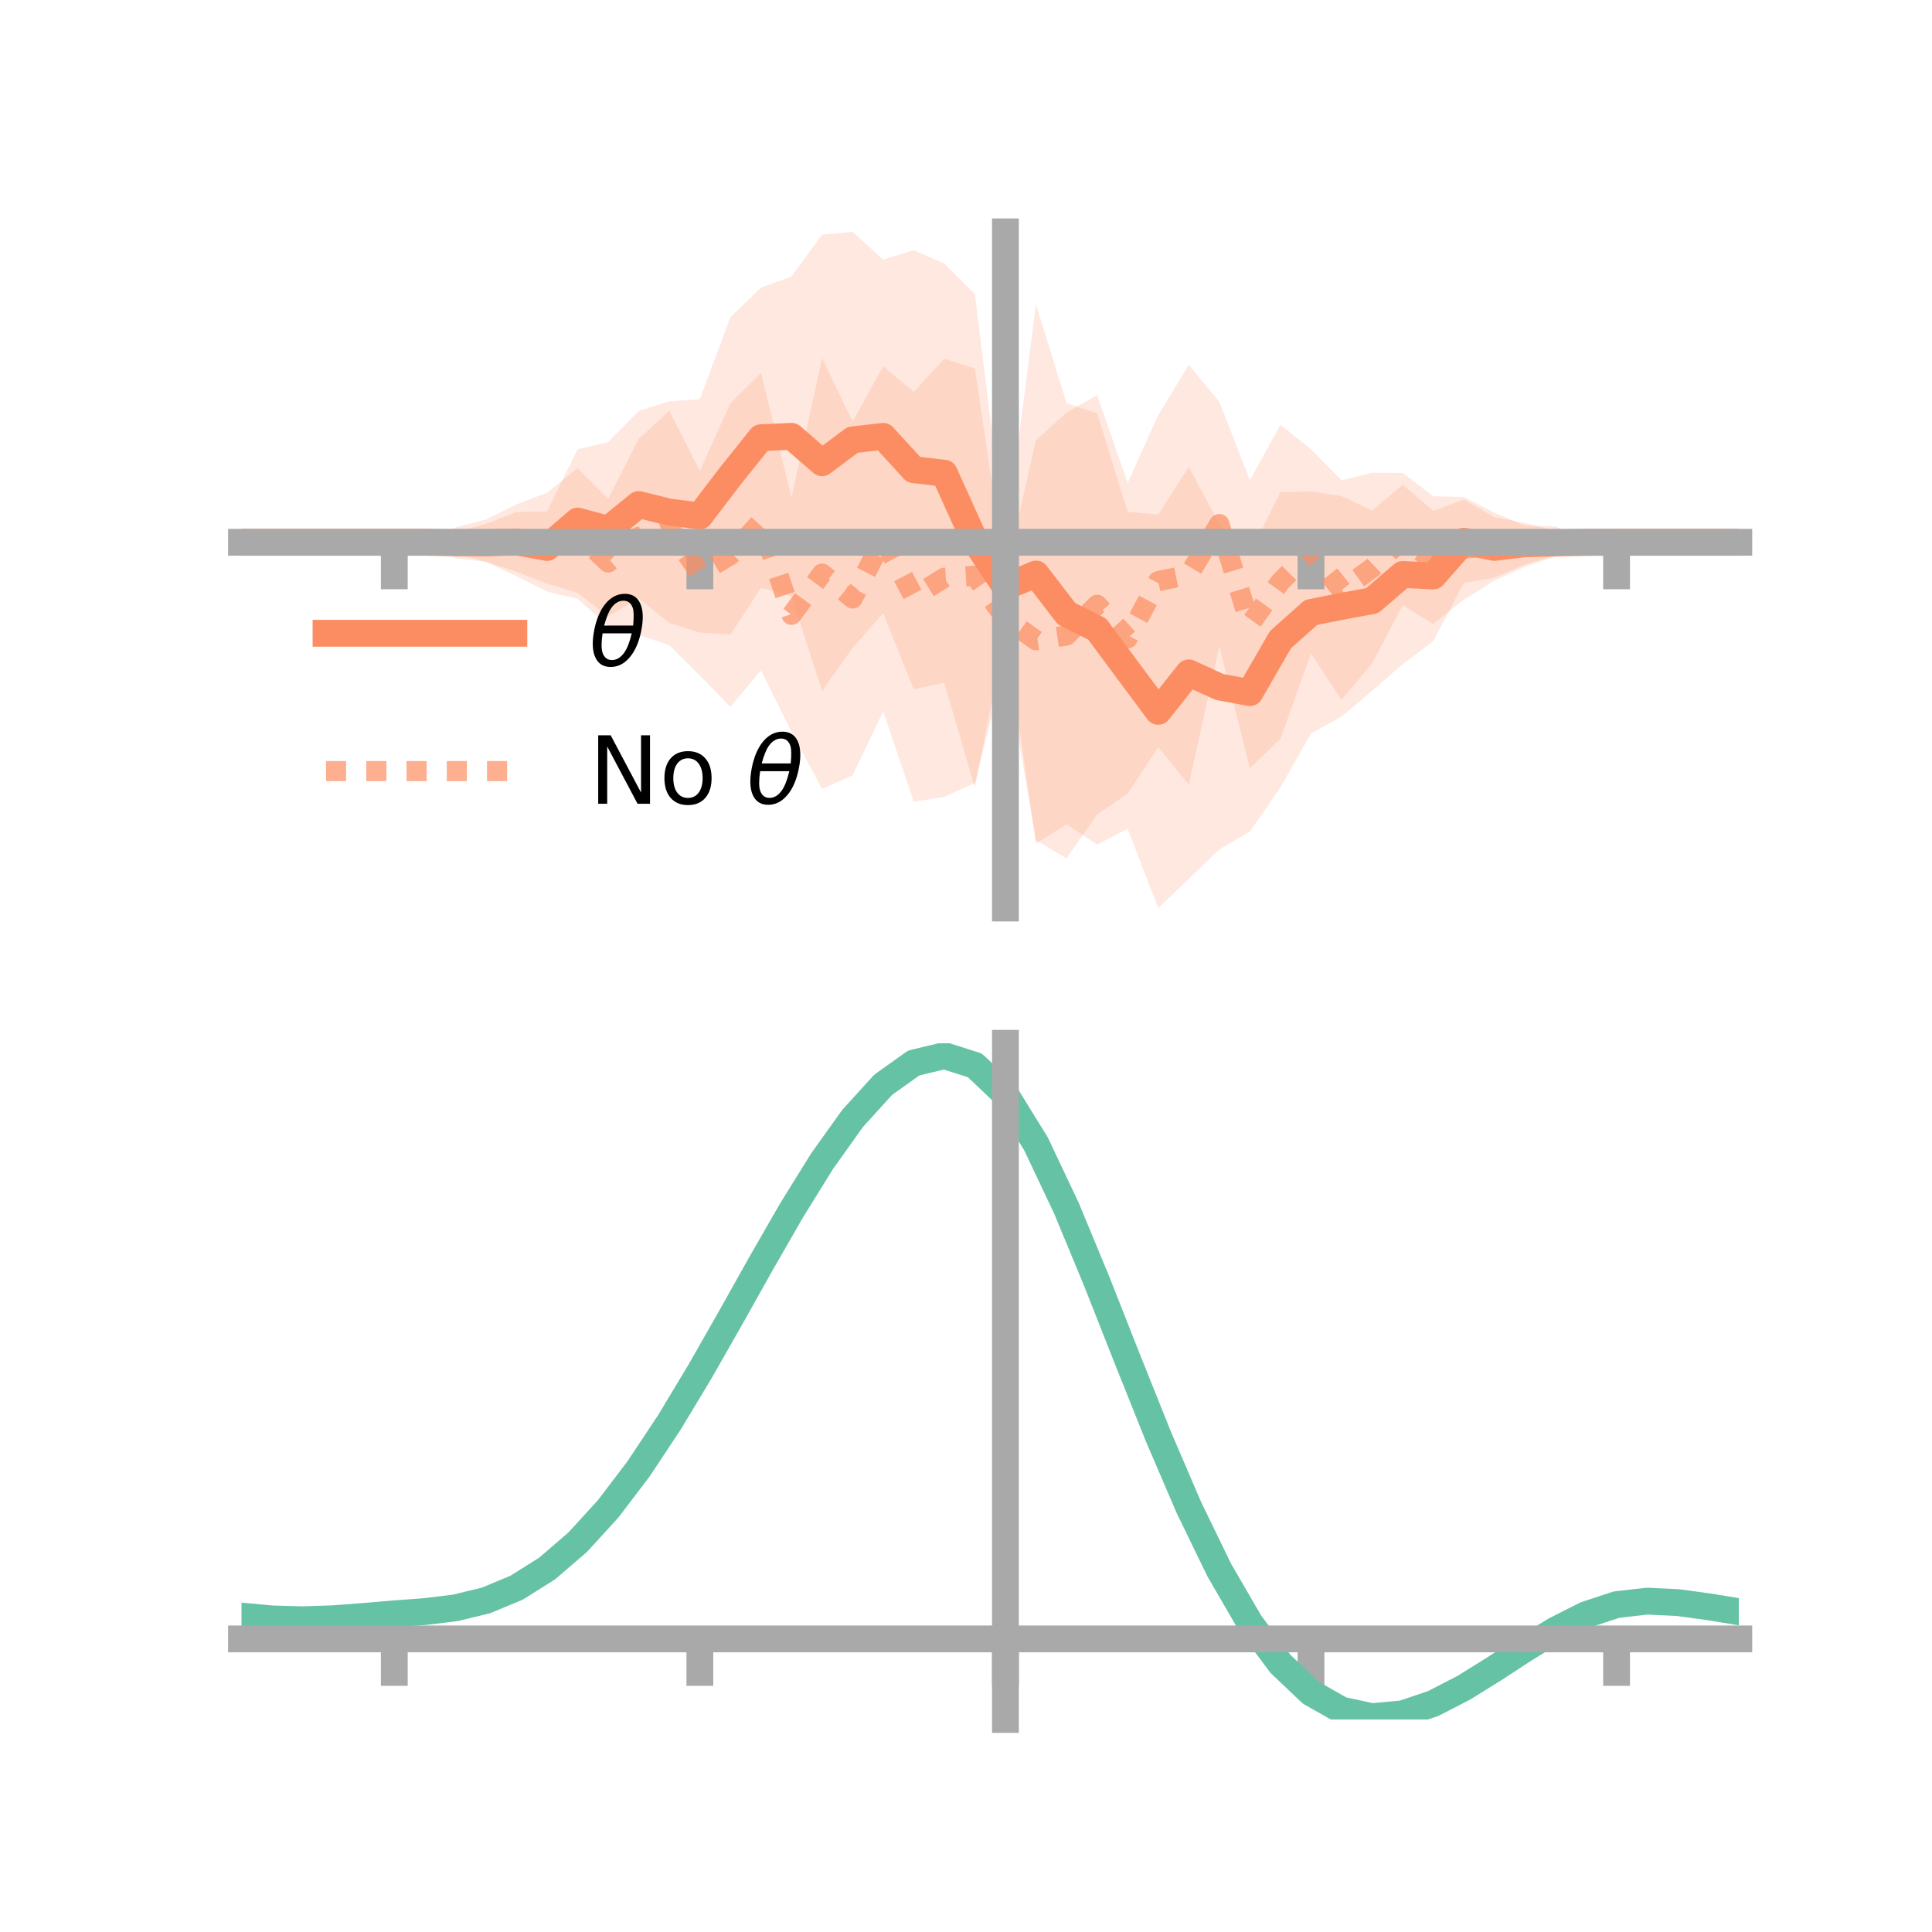 <?xml version="1.0" encoding="utf-8" standalone="no"?>
<!DOCTYPE svg PUBLIC "-//W3C//DTD SVG 1.1//EN"
  "http://www.w3.org/Graphics/SVG/1.1/DTD/svg11.dtd">
<!-- Created with matplotlib (https://matplotlib.org/) -->
<svg height="144pt" version="1.1" viewBox="0 0 144 144" width="144pt" xmlns="http://www.w3.org/2000/svg" xmlns:xlink="http://www.w3.org/1999/xlink">
 <defs>
  <style type="text/css">*{stroke-linecap:butt;stroke-linejoin:round;}</style>
 </defs>
 <g id="figure_1">
  <g id="patch_1">
   <path d="M 0 144 
L 144 144 
L 144 0 
L 0 0 
z
" style="fill:none;"/>
  </g>
  <g id="axes_1">
   <g id="patch_2">
    <path d="M 18 67.68 
L 129.6 67.68 
L 129.6 17.28 
L 18 17.28 
z
" style="fill:none;"/>
   </g>
   <g id="PolyCollection_1">
    <path clip-path="url(#p06def25a11)" d="M 18 40.418 
L 18 40.418 
L 20.278 40.418 
L 22.555 40.418 
L 24.833 40.418 
L 27.11 40.418 
L 29.388 40.418 
L 31.665 40.411 
L 33.943 39.645 
L 36.22 39.051 
L 38.498 38.171 
L 40.776 38.114 
L 43.053 33.487 
L 45.331 32.952 
L 47.608 30.631 
L 49.886 29.91 
L 52.163 29.758 
L 54.441 23.636 
L 56.718 21.444 
L 58.996 20.61 
L 61.273 17.493 
L 63.551 17.28 
L 65.829 19.351 
L 68.106 18.649 
L 70.384 19.653 
L 72.661 21.918 
L 74.939 40.385 
L 77.216 22.685 
L 79.494 30.055 
L 81.771 30.813 
L 84.049 38.146 
L 86.327 38.358 
L 88.604 34.798 
L 90.882 39.094 
L 93.159 41.27 
L 95.437 36.676 
L 97.714 36.636 
L 99.992 36.978 
L 102.269 38.059 
L 104.547 36.131 
L 106.824 38.075 
L 109.102 37.239 
L 111.38 38.544 
L 113.657 38.977 
L 115.935 39.56 
L 118.212 40.391 
L 120.49 40.418 
L 122.767 40.418 
L 125.045 40.418 
L 127.322 40.418 
L 129.6 40.418 
L 129.6 40.418 
L 129.6 40.418 
L 127.322 40.418 
L 125.045 40.418 
L 122.767 40.418 
L 120.49 40.418 
L 118.212 40.461 
L 115.935 41.382 
L 113.657 42.073 
L 111.38 43.058 
L 109.102 43.443 
L 106.824 47.784 
L 104.547 49.501 
L 102.269 51.488 
L 99.992 53.407 
L 97.714 54.665 
L 95.437 58.686 
L 93.159 61.98 
L 90.882 63.304 
L 88.604 65.506 
L 86.327 67.68 
L 84.049 61.771 
L 81.771 62.954 
L 79.494 61.435 
L 77.216 62.88 
L 74.939 47.087 
L 72.661 58.705 
L 70.384 50.886 
L 68.106 51.374 
L 65.829 45.699 
L 63.551 48.287 
L 61.273 51.486 
L 58.996 44.434 
L 56.718 43.804 
L 54.441 47.301 
L 52.163 47.148 
L 49.886 46.429 
L 47.608 44.582 
L 45.331 45.949 
L 43.053 44.187 
L 40.776 43.497 
L 38.498 42.613 
L 36.22 41.877 
L 33.943 41.274 
L 31.665 40.422 
L 29.388 40.418 
L 27.11 40.418 
L 24.833 40.418 
L 22.555 40.418 
L 20.278 40.418 
L 18 40.418 
z
" style="fill:#fc8d62;fill-opacity:0.2;"/>
   </g>
   <g id="PolyCollection_2">
    <path clip-path="url(#p06def25a11)" d="M 18 40.418 
L 18 40.418 
L 20.278 40.418 
L 22.555 40.418 
L 24.833 40.418 
L 27.11 40.418 
L 29.388 40.418 
L 31.665 40.331 
L 33.943 39.315 
L 36.22 38.722 
L 38.498 37.596 
L 40.776 36.73 
L 43.053 34.897 
L 45.331 37.178 
L 47.608 32.704 
L 49.886 30.623 
L 52.163 35.112 
L 54.441 30.053 
L 56.718 27.793 
L 58.996 37.094 
L 61.273 26.695 
L 63.551 31.433 
L 65.829 27.297 
L 68.106 29.217 
L 70.384 26.736 
L 72.661 27.469 
L 74.939 42.78 
L 77.216 32.818 
L 79.494 30.754 
L 81.771 29.45 
L 84.049 35.998 
L 86.327 30.944 
L 88.604 27.199 
L 90.882 29.95 
L 93.159 35.795 
L 95.437 31.661 
L 97.714 33.486 
L 99.992 35.801 
L 102.269 35.238 
L 104.547 35.244 
L 106.824 36.99 
L 109.102 37.041 
L 111.38 38.217 
L 113.657 39.181 
L 115.935 39.23 
L 118.212 40.303 
L 120.49 40.418 
L 122.767 40.418 
L 125.045 40.418 
L 127.322 40.418 
L 129.6 40.418 
L 129.6 40.418 
L 129.6 40.418 
L 127.322 40.418 
L 125.045 40.418 
L 122.767 40.418 
L 120.49 40.418 
L 118.212 40.571 
L 115.935 41.474 
L 113.657 42.24 
L 111.38 43.268 
L 109.102 44.703 
L 106.824 46.5 
L 104.547 45.116 
L 102.269 49.442 
L 99.992 52.165 
L 97.714 48.71 
L 95.437 55.057 
L 93.159 57.26 
L 90.882 48.166 
L 88.604 58.479 
L 86.327 55.684 
L 84.049 59.152 
L 81.771 60.705 
L 79.494 63.981 
L 77.216 62.625 
L 74.939 49.42 
L 72.661 58.363 
L 70.384 59.388 
L 68.106 59.753 
L 65.829 53.011 
L 63.551 57.779 
L 61.273 58.807 
L 58.996 54.552 
L 56.718 49.963 
L 54.441 52.689 
L 52.163 50.355 
L 49.886 48.087 
L 47.608 47.326 
L 45.331 46.669 
L 43.053 44.635 
L 40.776 44.092 
L 38.498 42.942 
L 36.22 41.871 
L 33.943 41.608 
L 31.665 40.483 
L 29.388 40.418 
L 27.11 40.418 
L 24.833 40.418 
L 22.555 40.418 
L 20.278 40.418 
L 18 40.418 
z
" style="fill:#fc8d62;fill-opacity:0.2;"/>
   </g>
   <g id="matplotlib.axis_1">
    <g id="xtick_1">
     <g id="line2d_1">
      <defs>
       <path d="M 0 0 
L 0 3.5 
" id="m4616538933" style="stroke:#a9a9a9;stroke-width:2;"/>
      </defs>
      <g>
       <use style="fill:#a9a9a9;stroke:#a9a9a9;stroke-width:2;" x="29.388" xlink:href="#m4616538933" y="40.418"/>
      </g>
     </g>
    </g>
    <g id="xtick_2">
     <g id="line2d_2">
      <g>
       <use style="fill:#a9a9a9;stroke:#a9a9a9;stroke-width:2;" x="52.163" xlink:href="#m4616538933" y="40.418"/>
      </g>
     </g>
    </g>
    <g id="xtick_3">
     <g id="line2d_3">
      <g>
       <use style="fill:#a9a9a9;stroke:#a9a9a9;stroke-width:2;" x="74.939" xlink:href="#m4616538933" y="40.418"/>
      </g>
     </g>
    </g>
    <g id="xtick_4">
     <g id="line2d_4">
      <g>
       <use style="fill:#a9a9a9;stroke:#a9a9a9;stroke-width:2;" x="97.714" xlink:href="#m4616538933" y="40.418"/>
      </g>
     </g>
    </g>
    <g id="xtick_5">
     <g id="line2d_5">
      <g>
       <use style="fill:#a9a9a9;stroke:#a9a9a9;stroke-width:2;" x="120.49" xlink:href="#m4616538933" y="40.418"/>
      </g>
     </g>
    </g>
   </g>
   <g id="matplotlib.axis_2"/>
   <g id="line2d_6">
    <path clip-path="url(#p06def25a11)" d="M 18 40.418 
L 20.278 40.418 
L 22.555 40.418 
L 24.833 40.418 
L 27.11 40.418 
L 29.388 40.418 
L 31.665 40.417 
L 33.943 40.459 
L 36.22 40.464 
L 38.498 40.392 
L 40.776 40.805 
L 43.053 38.837 
L 45.331 39.45 
L 47.608 37.607 
L 49.886 38.169 
L 52.163 38.453 
L 54.441 35.468 
L 56.718 32.624 
L 58.996 32.522 
L 61.273 34.489 
L 63.551 32.784 
L 65.829 32.525 
L 68.106 35.011 
L 70.384 35.27 
L 72.661 40.311 
L 74.939 43.736 
L 77.216 42.783 
L 79.494 45.745 
L 81.771 46.884 
L 84.049 49.958 
L 86.327 53.019 
L 88.604 50.152 
L 90.882 51.199 
L 93.159 51.625 
L 95.437 47.681 
L 97.714 45.65 
L 99.992 45.193 
L 102.269 44.774 
L 104.547 42.816 
L 106.824 42.93 
L 109.102 40.341 
L 111.38 40.801 
L 113.657 40.525 
L 115.935 40.471 
L 118.212 40.426 
L 120.49 40.418 
L 122.767 40.418 
L 125.045 40.418 
L 127.322 40.418 
L 129.6 40.418 
" style="fill:none;stroke:#fc8d62;stroke-linecap:square;stroke-width:2;"/>
   </g>
   <g id="line2d_7">
    <path clip-path="url(#p06def25a11)" d="M 18 40.418 
L 20.278 40.418 
L 22.555 40.418 
L 24.833 40.418 
L 27.11 40.418 
L 29.388 40.418 
L 31.665 40.407 
L 33.943 40.461 
L 36.22 40.296 
L 38.498 40.269 
L 40.776 40.411 
L 43.053 39.766 
L 45.331 41.923 
L 47.608 40.015 
L 49.886 39.355 
L 52.163 42.734 
L 54.441 41.371 
L 56.718 38.878 
L 58.996 45.823 
L 61.273 42.751 
L 63.551 44.606 
L 65.829 40.154 
L 68.106 44.485 
L 70.384 43.062 
L 72.661 42.916 
L 74.939 46.1 
L 77.216 47.722 
L 79.494 47.368 
L 81.771 45.077 
L 84.049 47.575 
L 86.327 43.314 
L 88.604 42.839 
L 90.882 39.058 
L 93.159 46.528 
L 95.437 43.359 
L 97.714 41.098 
L 99.992 43.983 
L 102.269 42.34 
L 104.547 40.18 
L 106.824 41.745 
L 109.102 40.872 
L 111.38 40.743 
L 113.657 40.71 
L 115.935 40.352 
L 118.212 40.437 
L 120.49 40.418 
L 122.767 40.418 
L 125.045 40.418 
L 127.322 40.418 
L 129.6 40.418 
" style="fill:none;stroke:#fc8d62;stroke-dasharray:1.5,1.5;stroke-dashoffset:0;stroke-opacity:0.7;stroke-width:1.5;"/>
   </g>
   <g id="patch_3">
    <path d="M 74.939 67.68 
L 74.939 17.28 
" style="fill:none;stroke:#a9a9a9;stroke-linecap:square;stroke-linejoin:miter;stroke-width:2;"/>
   </g>
   <g id="patch_4">
    <path d="M 129.6 67.68 
L 129.6 17.28 
" style="fill:none;"/>
   </g>
   <g id="patch_5">
    <path d="M 18 40.418 
L 129.6 40.418 
" style="fill:none;stroke:#a9a9a9;stroke-linecap:square;stroke-linejoin:miter;stroke-width:2;"/>
   </g>
   <g id="patch_6">
    <path d="M 18 17.28 
L 129.6 17.28 
" style="fill:none;"/>
   </g>
   <g id="legend_1">
    <g id="line2d_8">
     <path d="M 24.3 47.2 
L 38.3 47.2 
" style="fill:none;stroke:#fc8d62;stroke-linecap:square;stroke-width:2;"/>
    </g>
    <g id="line2d_9"/>
    <g id="text_1">
     <!-- $\theta$ -->
     <g transform="translate(43.9 49.65)scale(0.07 -0.07)">
      <defs>
       <path d="M 45.516 34.672 
L 14.453 34.672 
Q 12.359 20.062 14.5 13.875 
Q 17.188 6.25 24.469 6.25 
Q 31.781 6.25 37.359 13.922 
Q 42.234 20.656 45.516 34.672 
z
M 47.016 42.969 
Q 48.344 56.844 46.625 61.719 
Q 43.953 69.438 36.766 69.438 
Q 29.297 69.438 23.828 61.812 
Q 19.531 55.672 16.156 42.969 
z
M 38.188 76.766 
Q 49.906 76.766 54.594 66.406 
Q 59.281 56.109 55.719 37.844 
Q 52.203 19.625 43.453 9.281 
Q 34.766 -1.125 23.047 -1.125 
Q 11.281 -1.125 6.641 9.281 
Q 2 19.625 5.516 37.844 
Q 9.078 56.109 17.719 66.406 
Q 26.422 76.766 38.188 76.766 
z
" id="DejaVuSans-Oblique-952"/>
      </defs>
      <use transform="translate(0 0.234)" xlink:href="#DejaVuSans-Oblique-952"/>
     </g>
    </g>
    <g id="line2d_10">
     <path d="M 24.3 57.474 
L 38.3 57.474 
" style="fill:none;stroke:#fc8d62;stroke-dasharray:1.5,1.5;stroke-dashoffset:0;stroke-opacity:0.7;stroke-width:1.5;"/>
    </g>
    <g id="line2d_11"/>
    <g id="text_2">
     <!-- No $\theta$ -->
     <g transform="translate(43.9 59.924)scale(0.07 -0.07)">
      <defs>
       <path d="M 9.812 72.906 
L 23.094 72.906 
L 55.422 11.922 
L 55.422 72.906 
L 64.984 72.906 
L 64.984 0 
L 51.703 0 
L 19.391 60.984 
L 19.391 0 
L 9.812 0 
z
" id="DejaVuSans-78"/>
       <path d="M 30.609 48.391 
Q 23.391 48.391 19.188 42.75 
Q 14.984 37.109 14.984 27.297 
Q 14.984 17.484 19.156 11.844 
Q 23.344 6.203 30.609 6.203 
Q 37.797 6.203 41.984 11.859 
Q 46.188 17.531 46.188 27.297 
Q 46.188 37.016 41.984 42.703 
Q 37.797 48.391 30.609 48.391 
z
M 30.609 56 
Q 42.328 56 49.016 48.375 
Q 55.719 40.766 55.719 27.297 
Q 55.719 13.875 49.016 6.219 
Q 42.328 -1.422 30.609 -1.422 
Q 18.844 -1.422 12.172 6.219 
Q 5.516 13.875 5.516 27.297 
Q 5.516 40.766 12.172 48.375 
Q 18.844 56 30.609 56 
z
" id="DejaVuSans-111"/>
       <path id="DejaVuSans-32"/>
      </defs>
      <use transform="translate(0 0.234)" xlink:href="#DejaVuSans-78"/>
      <use transform="translate(74.805 0.234)" xlink:href="#DejaVuSans-111"/>
      <use transform="translate(135.986 0.234)" xlink:href="#DejaVuSans-32"/>
      <use transform="translate(167.773 0.234)" xlink:href="#DejaVuSans-Oblique-952"/>
     </g>
    </g>
   </g>
  </g>
  <g id="axes_2">
   <g id="patch_7">
    <path d="M 18 128.16 
L 129.6 128.16 
L 129.6 77.76 
L 18 77.76 
z
" style="fill:none;"/>
   </g>
   <g id="PolyCollection_3">
    <path clip-path="url(#pc843d8da6c)" d="M 18 120.494 
L 18 120.412 
L 20.278 120.632 
L 22.555 120.697 
L 24.833 120.615 
L 27.11 120.434 
L 29.388 120.233 
L 31.665 120.061 
L 33.943 119.777 
L 36.22 119.22 
L 38.498 118.262 
L 40.776 116.81 
L 43.053 114.815 
L 45.331 112.267 
L 47.608 109.2 
L 49.886 105.681 
L 52.163 101.812 
L 54.441 97.723 
L 56.718 93.567 
L 58.996 89.519 
L 61.273 85.77 
L 63.551 82.517 
L 65.829 79.963 
L 68.106 78.312 
L 70.384 77.76 
L 72.661 78.497 
L 74.939 80.691 
L 77.216 84.433 
L 79.494 89.32 
L 81.771 94.904 
L 84.049 100.765 
L 86.327 106.54 
L 88.604 111.926 
L 90.882 116.69 
L 93.159 120.668 
L 95.437 123.763 
L 97.714 125.946 
L 99.992 127.245 
L 102.269 127.737 
L 104.547 127.537 
L 106.824 126.782 
L 109.102 125.628 
L 111.38 124.238 
L 113.657 122.775 
L 115.935 121.398 
L 118.212 120.261 
L 120.49 119.515 
L 122.767 119.258 
L 125.045 119.371 
L 127.322 119.69 
L 129.6 120.073 
L 129.6 120.181 
L 129.6 120.181 
L 127.322 119.823 
L 125.045 119.523 
L 122.767 119.421 
L 120.49 119.681 
L 118.212 120.432 
L 115.935 121.592 
L 113.657 123.01 
L 111.38 124.525 
L 109.102 125.964 
L 106.824 127.159 
L 104.547 127.942 
L 102.269 128.16 
L 99.992 127.681 
L 97.714 126.403 
L 95.437 124.264 
L 93.159 121.246 
L 90.882 117.381 
L 88.604 112.759 
L 86.327 107.535 
L 84.049 101.933 
L 81.771 96.243 
L 79.494 90.819 
L 77.216 86.071 
L 74.939 82.438 
L 72.661 80.314 
L 70.384 79.606 
L 68.106 80.144 
L 65.829 81.739 
L 63.551 84.199 
L 61.273 87.326 
L 58.996 90.922 
L 56.718 94.797 
L 54.441 98.77 
L 52.163 102.675 
L 49.886 106.366 
L 47.608 109.723 
L 45.331 112.651 
L 43.053 115.09 
L 40.776 117.011 
L 38.498 118.419 
L 36.22 119.357 
L 33.943 119.903 
L 31.665 120.178 
L 29.388 120.34 
L 27.11 120.526 
L 24.833 120.689 
L 22.555 120.758 
L 20.278 120.695 
L 18 120.494 
z
" style="fill:#66c2a5;fill-opacity:0.2;"/>
   </g>
   <g id="matplotlib.axis_3">
    <g id="xtick_6">
     <g id="line2d_12">
      <g>
       <use style="fill:#a9a9a9;stroke:#a9a9a9;stroke-width:2;" x="29.388" xlink:href="#m4616538933" y="122.154"/>
      </g>
     </g>
    </g>
    <g id="xtick_7">
     <g id="line2d_13">
      <g>
       <use style="fill:#a9a9a9;stroke:#a9a9a9;stroke-width:2;" x="52.163" xlink:href="#m4616538933" y="122.154"/>
      </g>
     </g>
    </g>
    <g id="xtick_8">
     <g id="line2d_14">
      <g>
       <use style="fill:#a9a9a9;stroke:#a9a9a9;stroke-width:2;" x="74.939" xlink:href="#m4616538933" y="122.154"/>
      </g>
     </g>
    </g>
    <g id="xtick_9">
     <g id="line2d_15">
      <g>
       <use style="fill:#a9a9a9;stroke:#a9a9a9;stroke-width:2;" x="97.714" xlink:href="#m4616538933" y="122.154"/>
      </g>
     </g>
    </g>
    <g id="xtick_10">
     <g id="line2d_16">
      <g>
       <use style="fill:#a9a9a9;stroke:#a9a9a9;stroke-width:2;" x="120.49" xlink:href="#m4616538933" y="122.154"/>
      </g>
     </g>
    </g>
   </g>
   <g id="matplotlib.axis_4"/>
   <g id="line2d_17">
    <path clip-path="url(#pc843d8da6c)" d="M 18 120.453 
L 20.278 120.664 
L 22.555 120.728 
L 24.833 120.652 
L 27.11 120.48 
L 29.388 120.286 
L 31.665 120.119 
L 33.943 119.84 
L 36.22 119.289 
L 38.498 118.341 
L 40.776 116.91 
L 43.053 114.952 
L 45.331 112.459 
L 47.608 109.461 
L 49.886 106.024 
L 52.163 102.244 
L 54.441 98.246 
L 56.718 94.182 
L 58.996 90.221 
L 61.273 86.548 
L 63.551 83.358 
L 65.829 80.851 
L 68.106 79.228 
L 70.384 78.683 
L 72.661 79.405 
L 74.939 81.565 
L 77.216 85.252 
L 79.494 90.07 
L 81.771 95.573 
L 84.049 101.349 
L 86.327 107.038 
L 88.604 112.343 
L 90.882 117.035 
L 93.159 120.957 
L 95.437 124.014 
L 97.714 126.175 
L 99.992 127.463 
L 102.269 127.949 
L 104.547 127.739 
L 106.824 126.97 
L 109.102 125.796 
L 111.38 124.381 
L 113.657 122.893 
L 115.935 121.495 
L 118.212 120.346 
L 120.49 119.598 
L 122.767 119.34 
L 125.045 119.447 
L 127.322 119.756 
L 129.6 120.127 
" style="fill:none;stroke:#66c2a5;stroke-linecap:square;stroke-width:2;"/>
   </g>
   <g id="patch_8">
    <path d="M 74.939 128.16 
L 74.939 77.76 
" style="fill:none;stroke:#a9a9a9;stroke-linecap:square;stroke-linejoin:miter;stroke-width:2;"/>
   </g>
   <g id="patch_9">
    <path d="M 129.6 128.16 
L 129.6 77.76 
" style="fill:none;"/>
   </g>
   <g id="patch_10">
    <path d="M 18 122.154 
L 129.6 122.154 
" style="fill:none;stroke:#a9a9a9;stroke-linecap:square;stroke-linejoin:miter;stroke-width:2;"/>
   </g>
   <g id="patch_11">
    <path d="M 18 77.76 
L 129.6 77.76 
" style="fill:none;"/>
   </g>
  </g>
 </g>
 <defs>
  <clipPath id="p06def25a11">
   <rect height="50.4" width="111.6" x="18" y="17.28"/>
  </clipPath>
  <clipPath id="pc843d8da6c">
   <rect height="50.4" width="111.6" x="18" y="77.76"/>
  </clipPath>
 </defs>
</svg>
